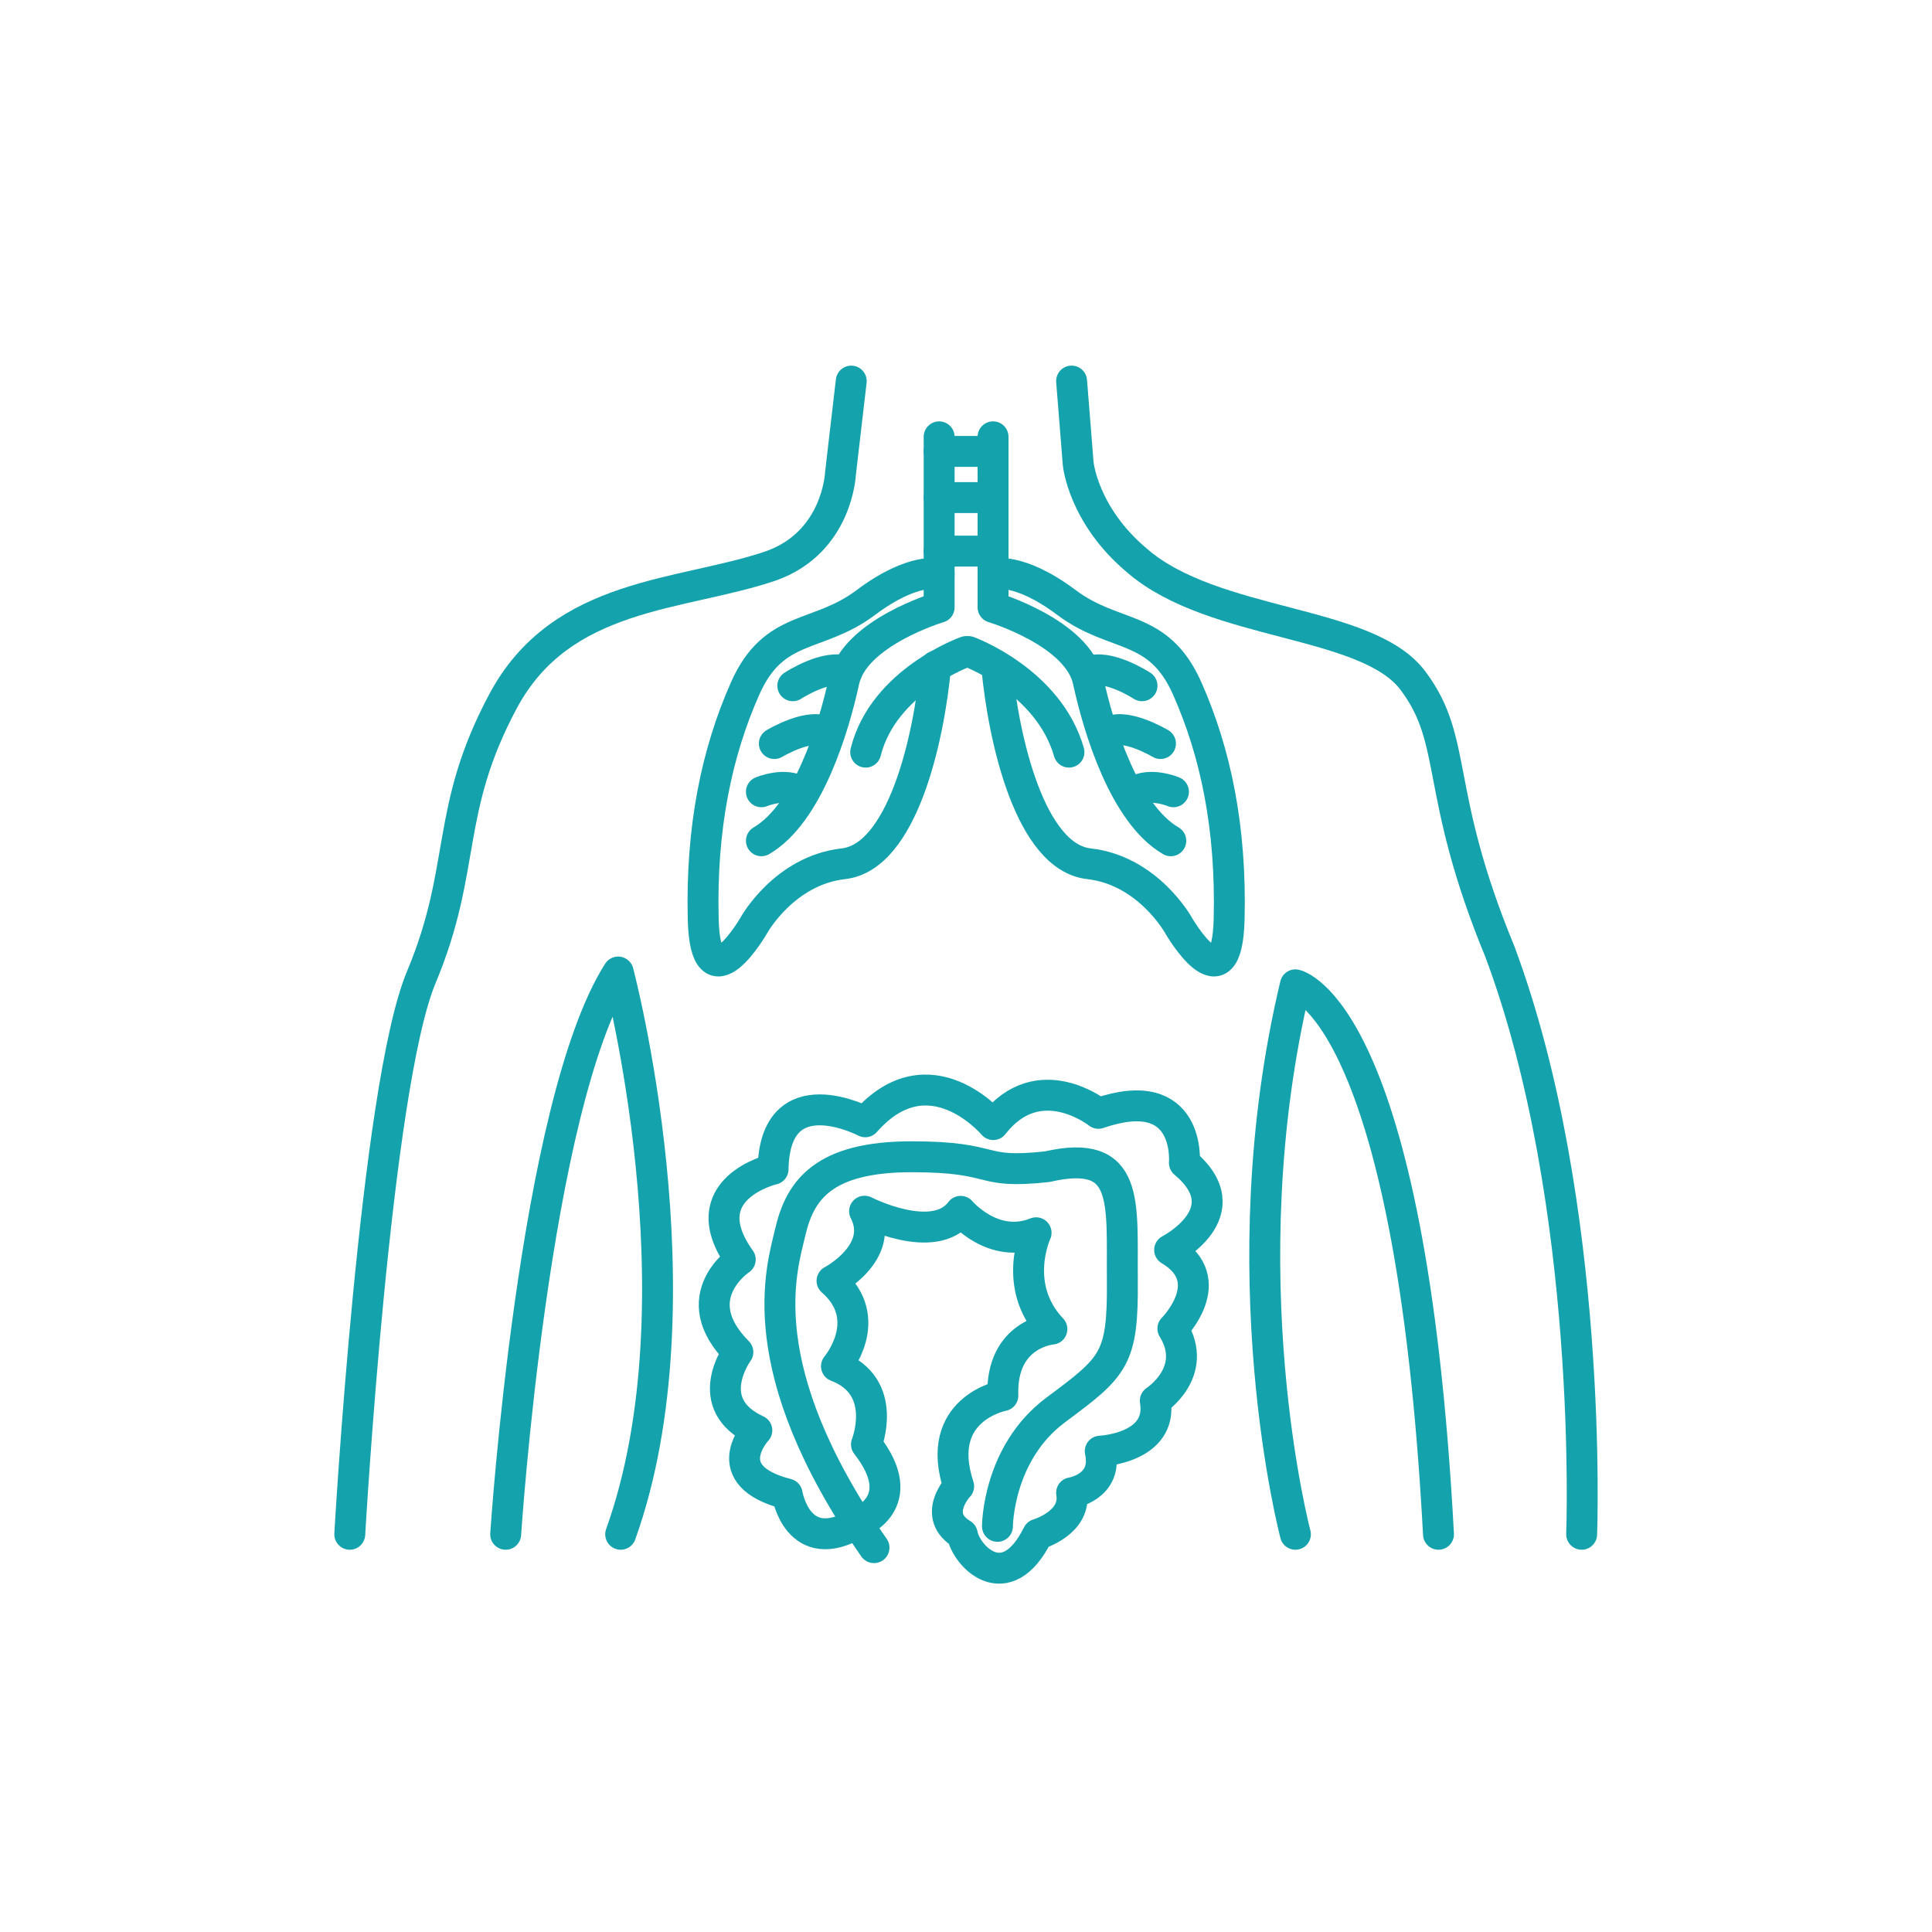 <?xml version="1.0" encoding="UTF-8"?><svg id="a" xmlns="http://www.w3.org/2000/svg" viewBox="0 0 500 500"><defs><style>.b{fill:none;stroke:#14a2ad;stroke-linecap:round;stroke-linejoin:round;stroke-width:8px;}</style></defs><line class="b" x1="243.05" y1="116.82" x2="257" y2="116.82"/><path class="b" d="M409.33,397.07s3.3-85.32-21.17-150.81c-17.19-41.66-10.58-54.23-22.49-70.11s-51.59-13.89-71.43-31.09c-14.02-11.79-15.21-25.13-15.21-25.13l-1.7-21.31"/><path class="b" d="M335.25,397.07s-17.86-67.46,0-142.2c0,0,29.76,5.96,37.03,142.2"/><path class="b" d="M130.87,397.07s7.27-111.12,29.11-145.51c0,0,22.49,84.66,.65,145.51"/><path class="b" d="M220.3,98.63l-2.79,23.95s-.72,17.66-17.86,23.82c-23.15,7.94-54.24,6.61-69.45,35.05-15.21,28.44-9.26,42.99-21.16,71.43-11.91,28.44-18.52,144.19-18.52,144.19"/><path class="b" d="M243.05,113.05v44.13s-21.92,6.53-24.62,19.01-9.4,34.4-21.38,41.4"/><path class="b" d="M257,113.05v44.13s21.92,6.53,24.62,19.01,9.4,34.4,21.38,41.4"/><line class="b" x1="243.05" y1="128.77" x2="257" y2="128.77"/><line class="b" x1="243.05" y1="142.62" x2="257" y2="142.62"/><path class="b" d="M243.05,148.57s-6.55-1.96-19.01,7.39-23.73,5.42-31.17,22.15-11.46,36.27-10.88,59.75,13.16,1.53,13.16,1.53c0,0,7.84-14.13,23.12-15.85s22.15-32.37,23.87-51.13"/><path class="b" d="M250.02,168.63s-21.38,7.56-25.98,26.02"/><path class="b" d="M257.04,148.57s6.55-1.96,19.01,7.39c12.46,9.34,23.73,5.42,31.17,22.15s11.46,36.27,10.88,59.75c-.57,23.48-13.16,1.53-13.16,1.53,0,0-7.84-14.13-23.12-15.85s-22.15-32.37-23.87-51.13"/><path class="b" d="M250.67,168.63s20.69,7.56,25.98,26.02"/><path class="b" d="M205.18,177.47s9.01-5.89,13.98-3.58"/><path class="b" d="M200.4,192.43s9.88-5.94,13.94-2.58"/><path class="b" d="M197.05,204.91s6.12-2.57,10.05,0"/><path class="b" d="M295.55,177.47s-9.01-5.89-13.98-3.58"/><path class="b" d="M300.33,192.43s-9.88-5.94-13.94-2.58"/><path class="b" d="M303.69,204.91s-6.12-2.57-10.05,0"/><path class="b" d="M258.14,395.02s.02-18.9,15.06-30.11,17.44-13.04,17.26-33.41,2.12-34.5-19.46-29.56c-18.36,2.02-12.3-2.57-35.07-2.57s-28.87,8.58-31.4,19.46c-2.21,9.49-10.83,34.98,21.66,81.7"/><path class="b" d="M248.08,384.65s-7.13,7.59,.96,12.42c.96,5.57,11.28,16.61,19.54,0,0,0,10.06-2.92,8.75-10.74,0,0,9.45-1.44,7.41-10.77,0,0,16.28-.72,14.25-13.05,0,0,11.49-7.42,4.55-18.68,0,0,12.45-12.45-.84-20.35,0,0,19.03-9.76,3.82-22.54,0,0,1.81-21.11-22.25-12.81,0,0-15.4-12.29-27.22,2.91,0,0-16.48-19.63-33.12-.72,0,0-23.43-12.33-23.86,12.27,0,0-21.56,5.06-8.49,23.38,0,0-14.74,9.72-.62,23.95,0,0-9.87,13.46,4.91,20.26,0,0-10.95,11.69,7.84,16.47,0,0,2.69,16.75,18.24,7.52,0,0,14.27-5.05,2.29-20.36,0,0,5.99-14.99-7.76-20.23,0,0,10.28-12.12-1.15-22.1,0,0,13.92-7.35,8.42-18.02,0,0,18.04,9.23,24.88,.03,0,0,8.43,10.02,19.51,5.55,0,0-6.43,13.8,4.09,24.93,0,0-13.24,1.06-12.69,17.22,0,0-18.07,3.37-11.44,23.46Z"/></svg>